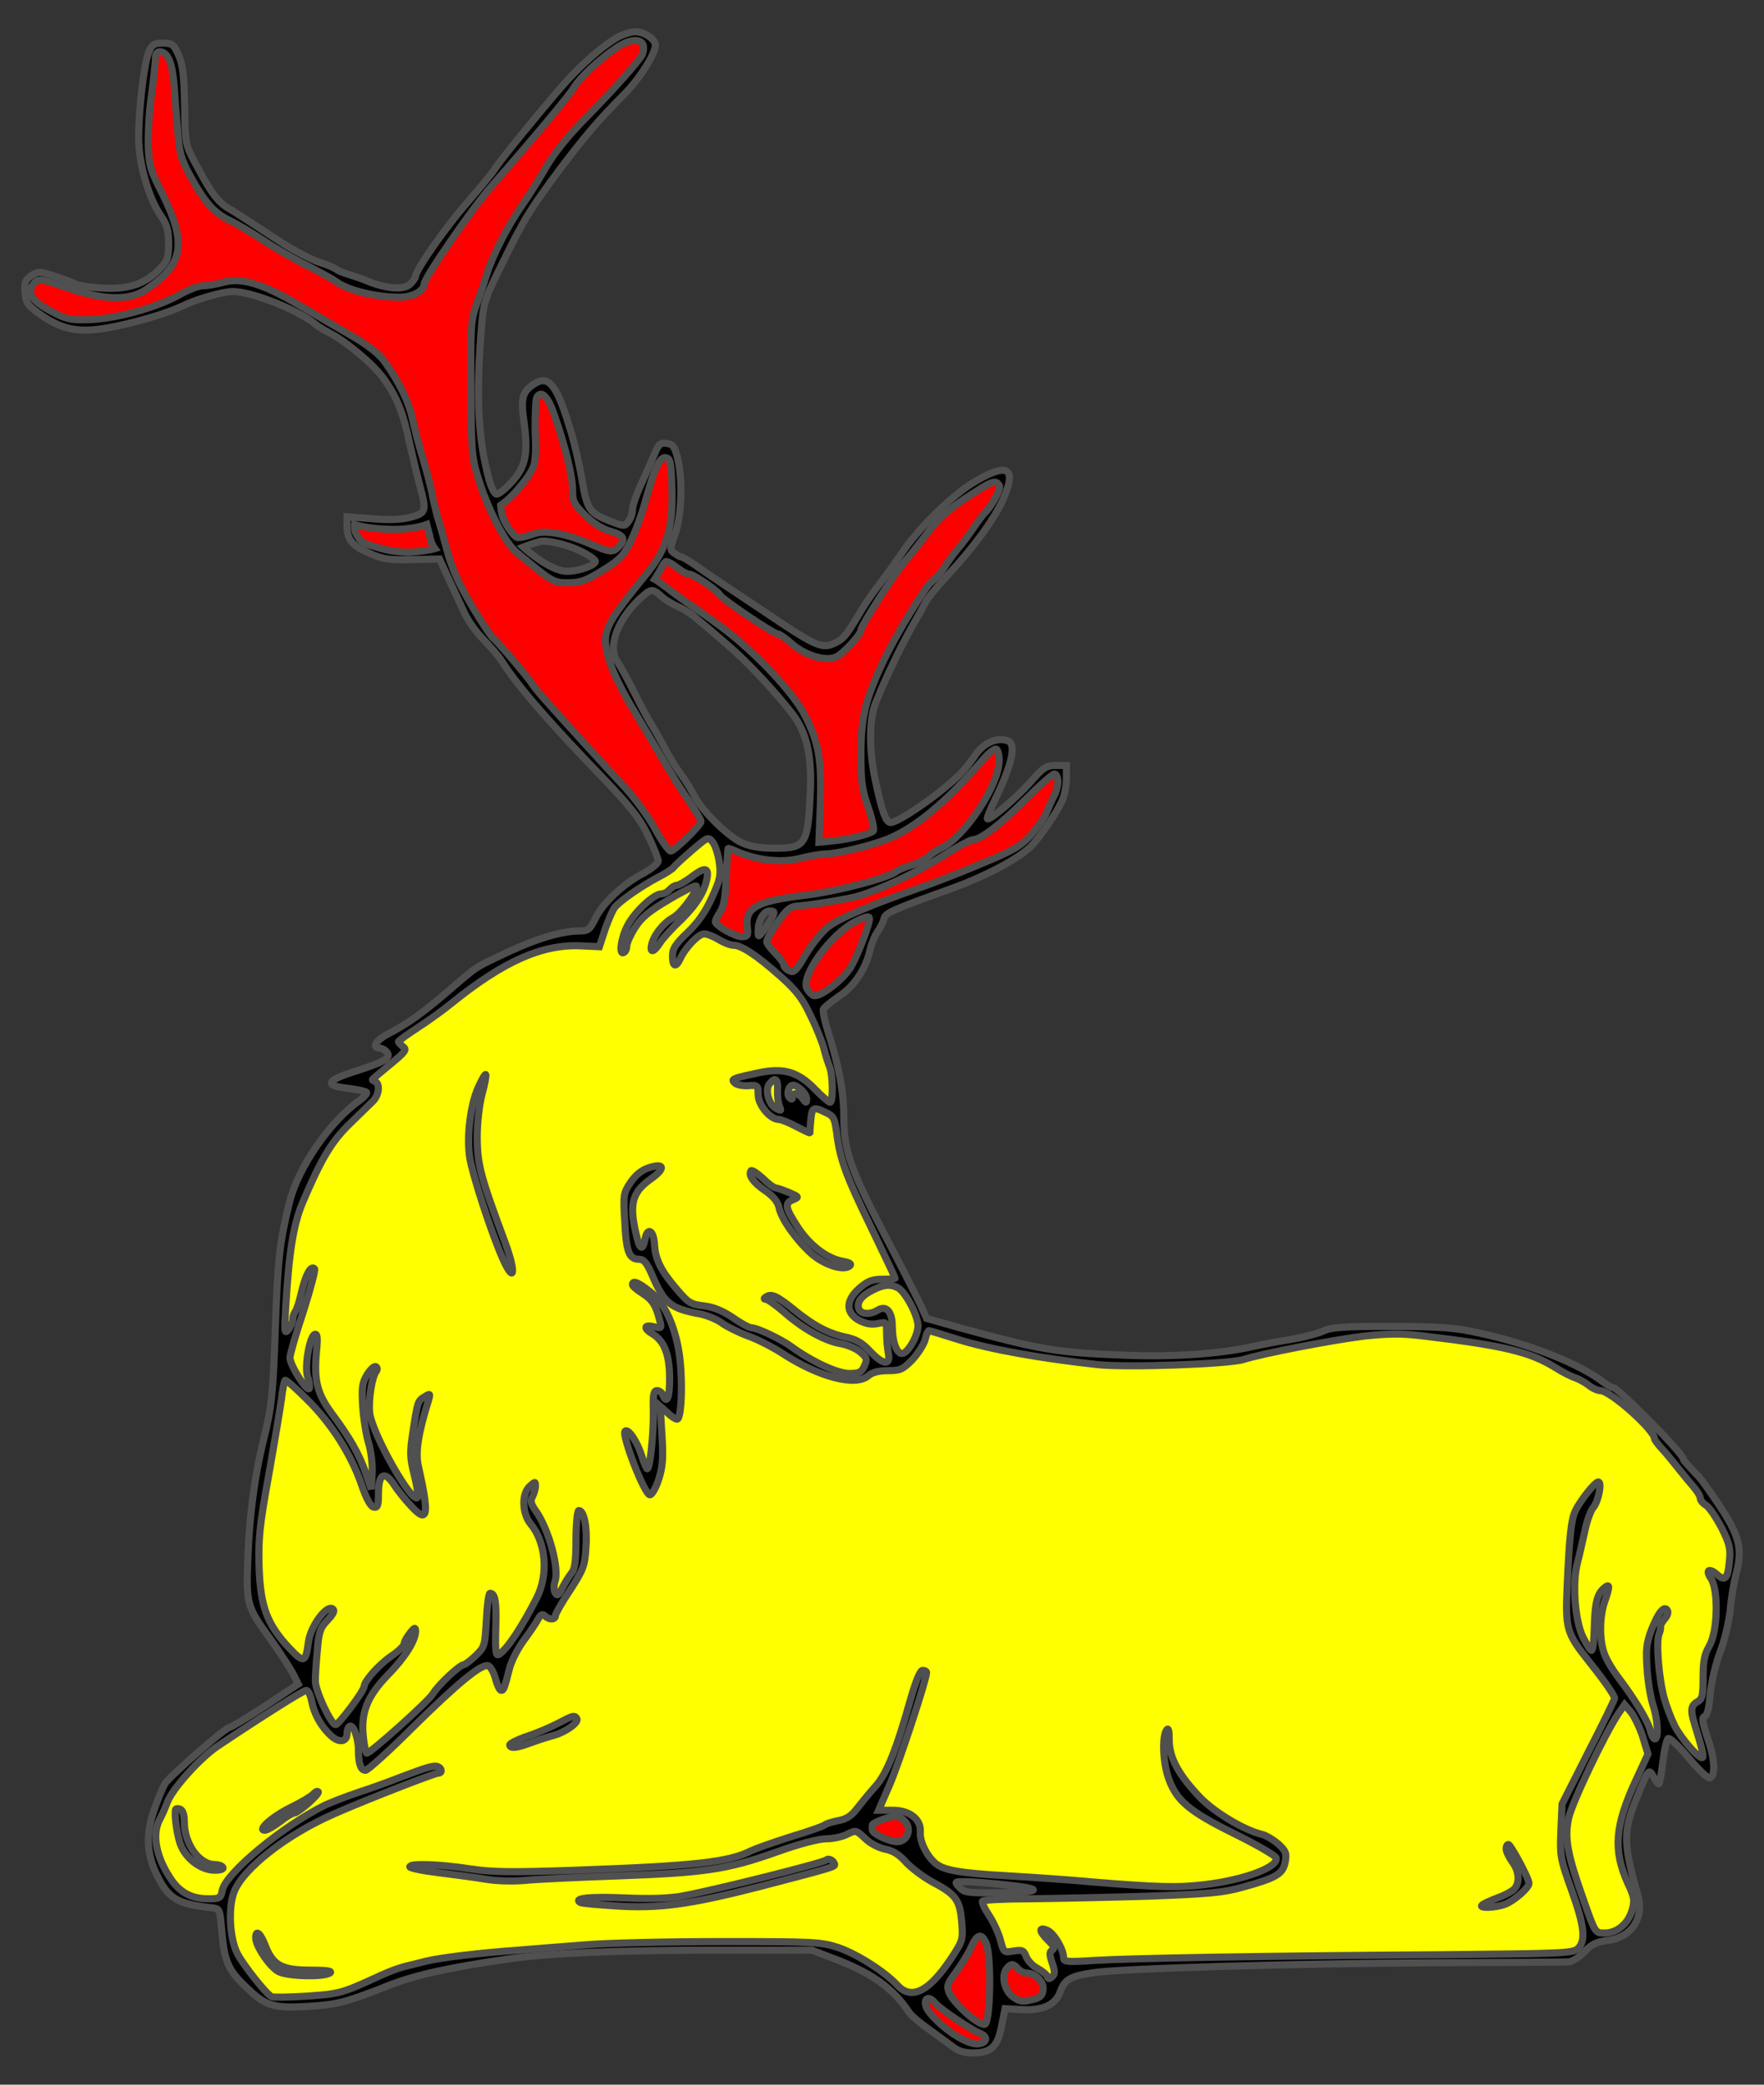 <?xml version="1.0" encoding="utf-8"?>
<svg xmlns="http://www.w3.org/2000/svg" xmlns:dc="http://purl.org/dc/elements/1.1/"
     xmlns:xl="http://www.w3.org/1999/xlink"
     xmlns:xlink="http://www.w3.org/1999/xlink"
     version="1.1"
     viewBox="58.5 63 247.5 292.5"
     width="247.5"
     height="292.5"
     preserveAspectRatio="xMidYMid meet"
     zoomAndPan="magnify"
     contentScriptType="application/ecmascript"
     contentStyleType="text/css">
   <rect x="58.5" y="63" width="247.5" height="292.5" fill="#333333" stroke="none"/>
   <defs/>
   <g stroke-opacity="1" stroke-dasharray="none" stroke="#505050" fill="#ffff00"
      fill-opacity="1">
      <title>Stag Lodged Regardant</title>
      <g>
         <title>Art</title>
         <g>
            <g>
               <g xmlns="" id="outline-0">
                  <path xmlns="http://www.w3.org/2000/svg"
                        d="M 145.323 68.135 C 143 69.416 139.756 72.3 137.072 75.425 C 133.387 79.711 128.7 85.479 127.939 86.68 C 127.619 87.241 125.896 89.284 124.174 91.287 C 121.13 94.731 116.804 100.9 116.804 101.781 C 116.804 101.982 116.443 102.502 116.003 102.903 C 115.081 103.744 112.438 103.504 109.634 102.262 C 108.672 101.861 106.229 101.22 105.788 100.86 C 105.348 100.54 104.306 100.099 103.465 99.859 C 102.624 99.618 100.381 98.497 98.538 97.375 C 96.696 96.214 91.306 92.608 90.585 92.247 C 88.583 91.126 87.363 88.563 85.841 85.799 C 84.519 83.316 84.479 83.155 84.399 77.868 C 84.319 73.582 84.159 72.1 83.558 70.738 C 82.877 69.216 82.677 69.056 81.355 69.056 C 80.113 69.056 79.833 69.216 79.352 70.378 C 78.711 71.94 77.95 78.349 77.95 82.354 C 77.95 85.839 79.312 90.726 81.034 93.209 C 81.956 94.571 82.156 95.332 82.156 97.175 C 82.156 99.138 81.996 99.618 80.994 100.66 C 78.911 102.823 76.628 103.624 72.943 103.424 C 71.181 103.343 69.378 103.063 68.937 102.783 C 68.497 102.542 67.175 102.062 66.013 101.701 C 64.051 101.06 63.85 101.06 62.889 101.701 C 62.048 102.262 61.888 102.622 62.008 104.024 C 62.128 105.506 62.328 105.827 64.251 107.189 C 67.495 109.432 69.899 109.792 74.705 108.791 C 78.19 108.07 82.076 106.908 84.159 105.907 C 86.121 104.946 89.806 103.904 91.168 103.904 C 93.852 103.904 100.381 106.508 102.784 108.511 C 103.105 108.791 103.946 109.312 104.587 109.632 C 107.03 110.874 110.755 113.998 112.277 116.041 C 114.16 118.645 115.041 120.768 116.003 125.334 C 116.443 127.297 117.084 129.94 117.405 131.142 C 118.366 134.667 118.286 134.987 116.203 135.548 C 114.961 135.908 113.239 135.989 110.795 135.788 L 107.19 135.508 L 107.19 136.75 C 107.19 138.712 107.871 139.554 110.275 140.595 C 112.197 141.476 113.039 141.596 116.363 141.516 L 120.168 141.436 L 121.53 144.4 C 122.291 146.042 123.293 148.165 123.733 149.127 C 124.174 150.088 125.336 151.73 126.337 152.732 C 127.298 153.733 128.42 155.015 128.78 155.576 C 130.863 158.9 134.668 163.306 140.877 169.835 C 146.965 176.124 148.167 177.646 149.409 180.21 C 150.21 181.852 150.851 183.494 150.851 183.815 C 150.851 184.135 149.93 184.896 148.768 185.537 C 145.924 187.019 143.04 189.743 142.039 191.866 C 141.238 193.468 141.037 193.628 139.715 193.628 C 137.232 193.668 133.867 194.67 129.742 196.592 C 124.935 198.876 125.616 198.435 121.41 202.04 C 117.805 205.124 115.842 206.566 112.918 208.088 C 111.236 208.97 110.595 210.051 111.757 210.051 C 112.037 210.051 112.518 210.291 112.758 210.612 C 113.439 211.413 112.518 211.974 108.512 213.256 C 104.266 214.577 103.866 215.338 107.311 215.699 C 108.592 215.859 109.754 216.099 109.914 216.26 C 110.074 216.38 109.634 216.901 108.993 217.381 C 104.867 220.225 100.341 226.794 99.139 231.601 C 97.737 237.289 97.497 239.452 97.137 249.105 C 96.816 258.638 96.616 260.481 95.454 265.127 C 94.293 269.774 93.491 275.582 93.291 281.35 C 93.011 288.119 93.091 288.4 96.576 293.166 C 97.817 294.929 99.179 297.012 99.62 297.853 L 100.341 299.295 L 95.735 302.339 C 93.171 304.021 90.888 305.383 90.688 305.383 C 90.127 305.383 82.436 312.112 81.675 313.234 C 81.355 313.755 80.634 315.437 80.113 316.999 C 78.911 320.404 79.072 323.248 80.594 326.252 C 82.196 329.456 83.478 330.177 88.364 330.698 C 89.326 330.818 89.366 330.978 89.606 333.863 C 89.967 338.108 90.487 339.39 92.891 341.673 C 95.775 344.477 96.736 344.798 101.703 344.517 C 105.748 344.277 107.03 343.956 112.798 341.673 C 116.563 340.151 121.41 339.07 130.022 337.828 C 135.71 337.027 145.363 336.626 158.862 336.626 L 172.401 336.626 L 175.124 337.668 C 180.732 339.751 183.736 341.874 186.06 345.358 C 186.38 345.839 187.622 346.881 188.823 347.722 C 189.985 348.563 191.467 349.644 192.108 350.125 C 192.909 350.766 193.75 351.046 195.032 351.046 C 197.556 351.046 198.477 350.165 199.038 347.241 L 199.518 344.838 L 201.721 344.958 C 204.766 345.158 206.608 344.317 207.249 342.474 C 207.89 340.712 208.691 340.271 211.895 339.791 C 215.701 339.19 240.936 338.469 260.202 338.389 C 269.776 338.349 278.067 338.309 278.588 338.269 C 279.108 338.229 280.07 337.628 280.791 336.867 C 281.752 335.825 282.473 335.465 284.035 335.264 C 287.4 334.864 289.242 332.1 288.281 328.856 C 286.238 321.686 286.238 319.923 288.081 315.397 C 289.803 311.111 289.843 311.071 290.524 312.353 C 290.845 312.954 291.165 313.394 291.285 313.274 C 291.365 313.194 291.606 311.792 291.806 310.19 C 292.006 308.587 292.327 307.146 292.527 306.945 C 292.727 306.745 293.969 307.907 295.411 309.629 C 296.773 311.271 298.135 312.553 298.375 312.473 C 299.216 312.192 299.136 309.909 298.095 306.905 C 297.334 304.622 297.254 303.941 297.654 303.861 C 298.015 303.781 298.295 302.699 298.455 300.657 C 298.655 298.854 299.216 296.411 299.857 294.768 C 300.458 293.206 301.059 290.643 301.259 288.96 C 301.379 287.318 301.78 284.915 302.14 283.633 C 302.981 280.308 302.541 278.546 299.937 274.54 C 298.696 272.658 297.334 270.735 296.893 270.254 C 294.97 268.212 294.65 267.851 294.65 267.651 C 294.65 266.97 285.557 257.757 284.876 257.717 C 284.676 257.717 283.955 257.317 283.274 256.796 C 279.91 254.272 273.02 251.549 266.171 250.066 C 262.606 249.265 260.843 249.145 253.793 249.105 C 246.984 249.105 245.342 249.225 244.18 249.746 C 243.419 250.107 241.416 250.627 239.774 250.908 C 238.132 251.148 235.688 251.629 234.366 251.909 C 229.88 252.951 223.071 253.431 216.382 253.151 C 206.688 252.79 204.485 252.39 193.029 249.265 L 188.503 247.984 L 187.702 246.181 C 187.221 245.18 185.299 241.374 183.376 237.689 C 177.808 227.115 176.887 224.591 176.887 219.584 C 176.887 216.18 176.206 212.615 174.764 208.048 C 174.243 206.406 173.883 204.844 174.043 204.564 C 174.163 204.323 175.165 203.522 176.246 202.761 C 178.369 201.359 179.971 198.956 180.572 196.272 C 180.772 195.431 181.253 194.229 181.654 193.668 C 182.054 193.108 182.455 192.307 182.535 191.866 C 182.695 191.105 183.776 190.624 192.028 187.66 C 196.674 185.978 201.08 183.655 202.963 181.932 C 204.285 180.69 206.808 177.005 207.569 175.243 C 207.89 174.522 208.13 173.12 208.13 172.159 L 208.13 170.396 L 206.648 170.396 C 205.326 170.396 204.886 170.677 203.163 172.639 C 201.201 174.882 197.355 178.167 197.035 177.887 C 196.955 177.766 197.435 176.565 198.116 175.163 C 200.52 170.236 201.12 167.392 199.919 166.951 C 198.477 166.391 196.554 167.192 195.433 168.834 C 193.83 171.157 193.029 171.958 190.065 174.322 C 187.261 176.485 184.217 178.407 183.456 178.407 C 182.775 178.407 182.214 176.765 181.253 172.199 C 180.412 168.033 180.452 163.787 181.373 161.584 C 182.455 158.94 182.895 157.979 184.057 155.576 C 184.738 154.134 185.899 151.891 186.66 150.569 C 187.422 149.247 188.223 147.805 188.423 147.364 C 188.663 146.924 190.145 145.121 191.788 143.359 C 195.272 139.594 198.076 135.708 199.278 132.984 C 201.201 128.578 199.879 127.817 195.152 130.661 C 191.948 132.584 187.301 137.19 184.898 140.795 C 184.257 141.757 182.975 143.559 182.014 144.801 C 181.053 146.042 179.931 147.645 179.491 148.406 C 177.368 151.971 176.967 152.491 176.046 153.012 C 173.963 154.174 173.322 153.933 166.192 149.127 C 164.029 147.685 161.265 145.842 160.064 145.041 C 158.862 144.24 157.1 143.038 156.138 142.357 C 155.217 141.717 154.296 141.156 154.135 141.156 C 153.935 141.156 153.495 140.915 153.134 140.635 C 152.453 140.194 152.493 139.994 153.254 137.791 C 154.175 135.107 154.296 130.14 153.535 127.136 C 153.134 125.654 152.894 125.294 152.012 125.214 C 151.131 125.094 150.891 125.334 150.29 126.816 C 149.89 127.777 149.048 129.66 148.407 131.062 C 147.767 132.424 147.246 133.986 147.246 134.466 C 147.246 134.987 147.006 135.748 146.685 136.149 C 146.164 136.87 146.084 136.87 144.282 136.189 C 141.238 135.027 140.877 134.547 140.196 130.541 C 139.876 128.538 139.155 125.414 138.594 123.531 C 136.631 116.962 135.51 115.52 133.427 116.882 C 131.784 117.964 131.544 118.845 132.025 122.25 C 132.626 126.656 132.265 128.498 130.302 130.621 C 129.421 131.582 128.5 132.344 128.179 132.344 C 127.899 132.344 127.418 131.422 127.098 130.221 C 125.616 124.733 125.296 118.925 125.976 109.872 C 126.337 105.306 126.377 105.226 128.941 100.019 C 132.025 93.73 132.866 92.368 137.072 86.72 C 140.557 82.114 142.519 79.791 146.044 76.266 C 148.207 74.103 150.45 70.578 150.45 69.336 C 150.45 68.495 148.888 67.454 147.646 67.454 C 147.086 67.454 146.044 67.774 145.323 68.135 Z M 131.9 139.754 L 131.9 139.754 C 131.9 139.754 132.996 139.323 134.309 138.968 C 135.202 138.751 138.153 139.393 140.116 140.395 C 141.157 140.915 142.039 141.556 142.039 141.757 C 142.039 142.317 139.715 143.159 138.073 143.159 C 135.59 143.159 131.9 139.754 131.9 139.754 Z M 151.452 146.804 L 151.452 146.804 C 151.892 147.204 152.894 147.805 153.655 148.125 C 154.416 148.446 155.617 149.207 156.258 149.808 C 156.939 150.368 158.742 151.891 160.264 153.212 C 162.988 155.496 166.953 159.661 169.637 163.106 C 171.64 165.67 172.401 168.914 172.2 173.801 C 171.88 181.572 171.6 182.012 167.194 182.012 C 165.191 182.012 163.749 181.772 162.587 181.251 C 160.584 180.33 156.939 176.725 155.858 174.562 C 155.417 173.721 154.576 172.359 154.015 171.598 C 153.414 170.837 152.493 169.275 151.892 168.193 C 151.291 167.072 150.49 165.63 150.09 164.989 C 149.649 164.308 148.528 162.265 147.606 160.382 C 146.645 158.5 145.564 156.457 145.123 155.856 C 143.641 153.653 145.243 149.607 148.768 146.563 C 149.89 145.602 150.13 145.602 151.452 146.804 Z M 166.833 191.706 L 166.833 191.706 C 166.553 192.226 166.032 193.068 165.631 193.588 C 164.91 194.51 164.87 194.51 164.87 193.708 C 164.87 192.146 165.631 190.825 166.472 190.825 C 167.194 190.825 167.234 190.945 166.833 191.706 Z M 199.879 327.494 L 199.879 327.494 C 205.246 328.054 204.525 328.535 198.277 328.575 C 194.311 328.615 193.75 328.535 193.109 327.814 C 192.388 327.013 192.428 327.013 193.951 327.013 C 194.792 327.013 197.475 327.213 199.879 327.494 Z"
                        fill="black"/>
               </g>
            </g>
            <g>
               <g xmlns="" id="feature-0">
                  <path xmlns="http://www.w3.org/2000/svg"
                        d="M 148.728 69.296 C 148.848 69.617 148.808 70.258 148.608 70.658 C 148.207 71.499 144.442 75.745 140.797 79.43 C 137.873 82.394 135.95 84.838 134.628 87.281 C 133.988 88.363 132.746 90.365 131.825 91.687 C 129.702 94.731 127.699 98.657 126.778 101.501 C 126.417 102.703 125.736 104.705 125.296 105.907 C 124.575 107.91 124.494 109.031 124.575 117.523 C 124.615 126.095 124.695 127.216 125.536 129.9 C 126.898 134.346 129.381 139.193 130.903 140.435 C 136.11 144.761 136.11 144.761 138.233 144.761 C 139.916 144.761 140.717 144.48 143.04 143.038 C 145.483 141.516 146.004 140.996 147.006 138.913 C 147.646 137.631 148.568 135.107 149.048 133.345 C 150.37 128.578 151.091 127.056 151.932 127.216 C 152.573 127.337 152.653 127.897 152.774 131.542 C 152.934 136.99 152.053 139.994 149.369 143.319 C 143.12 151.009 142.84 151.61 143.961 155.616 C 144.402 157.098 145.764 159.942 147.246 162.385 C 148.608 164.708 150.611 168.033 151.652 169.835 C 152.693 171.598 154.296 174.161 155.217 175.483 C 156.098 176.805 156.859 178.047 156.859 178.247 C 156.859 178.768 153.134 182.413 152.613 182.413 C 152.333 182.413 151.332 181.011 150.41 179.289 C 149.489 177.606 147.606 175.043 146.285 173.601 C 143.481 170.596 137.753 164.308 135.189 161.424 C 134.228 160.382 133.267 159.181 133.066 158.82 C 132.666 158.139 128.5 153.212 127.739 152.572 C 126.978 151.891 123.733 146.603 122.652 144.16 C 122.051 142.918 121.41 141.036 121.17 140.034 C 120.889 138.993 120.449 137.35 120.128 136.349 C 119.808 135.348 119.407 133.705 119.207 132.704 C 119.047 131.703 118.446 129.379 117.885 127.497 C 117.324 125.654 116.644 123.051 116.363 121.729 C 115.842 119.326 114.521 116.642 112.478 113.758 C 111.797 112.756 110.195 111.475 107.911 110.153 C 105.989 109.031 102.544 107.028 100.301 105.707 C 95.214 102.743 92.37 101.901 89.766 102.622 C 88.765 102.903 87.483 103.103 86.922 103.103 C 86.362 103.103 84.88 103.664 83.638 104.385 C 80.513 106.107 75.146 107.629 71.421 107.83 C 68.857 107.95 68.016 107.83 66.534 107.109 C 62.969 105.386 62.048 104.104 63.33 102.703 C 63.931 102.062 64.211 102.102 67.856 103.343 C 72.983 105.146 76.588 105.226 78.951 103.664 C 84.279 100.099 84.759 97.215 81.275 90.165 C 79.632 86.961 79.392 86.16 79.312 83.596 C 79.272 81.954 79.392 79.43 79.552 77.948 C 80.033 74.303 80.313 71.78 80.313 70.939 C 80.353 70.578 80.594 70.258 80.874 70.258 C 82.036 70.258 82.636 71.7 82.917 74.864 C 83.037 76.626 83.277 79.591 83.438 81.473 C 83.638 84.317 83.918 85.318 85.08 87.481 C 87.163 91.327 88.525 92.889 90.648 93.89 C 91.649 94.371 93.772 95.613 95.334 96.654 C 96.896 97.696 99.7 99.338 101.583 100.259 C 103.465 101.22 105.268 102.222 105.588 102.462 C 107.15 103.704 111.156 104.705 114.601 104.705 C 116.363 104.705 118.005 103.824 118.005 102.863 C 118.005 102.022 124.775 92.168 127.539 89.044 C 133.667 82.034 138.314 76.466 139.035 75.265 C 139.916 73.823 142.519 71.379 145.003 69.697 C 146.725 68.535 148.367 68.335 148.728 69.296 Z"
                        fill="#ff0000"/>
               </g>
            </g>
            <g>
               <g xmlns="" id="feature-1">
                  <path xmlns="http://www.w3.org/2000/svg"
                        d="M 136.271 121.208 C 137.833 125.654 138.834 129.82 138.834 131.743 C 138.834 133.345 139.035 133.745 140.557 135.268 C 141.558 136.269 142.92 137.19 143.921 137.471 C 146.004 138.071 146.325 138.552 145.403 139.594 C 144.522 140.555 144.202 140.555 141.598 139.433 C 137.993 137.871 135.029 137.31 133.387 137.911 C 131.464 138.592 130.998 138.402 130.998 138.402 C 130.998 138.402 130.117 137.846 129.196 135.923 C 128.795 135.082 128.745 133.896 128.745 133.896 C 128.745 133.896 130.142 132.984 131.384 131.382 C 131.384 131.382 132.859 129.714 133.348 128.458 C 133.837 127.202 133.587 123.812 133.587 123.812 C 133.547 121.288 133.667 118.965 133.827 118.725 C 134.468 117.683 135.389 118.645 136.271 121.208 Z"
                        fill="#ff0000"/>
               </g>
            </g>
            <g>
               <g xmlns="" id="feature-2">
                  <path xmlns="http://www.w3.org/2000/svg"
                        d="M 198.717 131.142 C 198.957 131.542 197.756 133.866 196.754 134.867 C 196.474 135.107 195.713 136.149 195.032 137.15 C 194.351 138.152 193.43 139.393 192.949 139.914 C 192.509 140.435 191.547 141.717 190.866 142.798 C 190.185 143.88 189.05 144.732 188.876 144.936 C 188.18 145.751 184.537 151.41 182.535 155.576 C 179.891 161.143 179.29 163.587 179.29 168.954 C 179.29 172.639 179.45 173.841 180.332 176.324 C 180.892 177.967 181.213 179.449 181.013 179.609 C 180.492 180.05 177.608 180.771 175.445 180.971 L 173.402 181.171 L 173.602 175.884 C 173.803 169.635 173.402 167.232 171.439 163.387 C 169.717 160.022 164.31 154.334 159.463 150.769 C 156.218 148.366 154.686 147.512 151.952 145.387 C 150.588 144.365 150.375 144.26 150.375 144.26 C 150.375 144.26 150.811 143.599 151.211 142.838 C 151.772 141.757 151.952 141.782 151.952 141.782 C 151.952 141.782 152.373 141.757 153.655 142.758 C 154.216 143.199 154.896 143.559 155.177 143.559 C 155.818 143.559 159.102 145.802 159.543 146.523 C 159.943 147.164 167.073 151.971 167.674 151.971 C 167.874 151.971 168.756 152.572 169.557 153.293 C 171.399 154.935 174.243 155.816 175.725 155.215 C 176.647 154.895 179.29 152.051 179.29 151.41 C 179.29 150.849 183.816 143.719 185.419 141.837 C 186.38 140.715 187.982 138.632 189.024 137.27 C 191.067 134.587 194.207 132.734 196.354 131.382 C 198.146 130.268 198.437 130.661 198.717 131.142 Z"
                        fill="#ff0000"/>
               </g>
            </g>
            <g>
               <g xmlns="" id="feature-3">
                  <path xmlns="http://www.w3.org/2000/svg"
                        d="M 118.832 138.402 C 119.025 139.365 119.507 139.979 119.507 139.979 C 119.507 139.979 118.802 140.202 117.254 140.372 C 115.622 140.515 116.067 140.546 113.888 140.346 C 112.554 140.202 111.416 139.769 110.495 139.528 C 109.253 139.208 108.984 138.751 108.514 137.991 C 108.152 137.407 108.242 136.599 108.242 136.599 C 108.242 136.599 109.932 137.189 113.199 137.275 C 116.465 137.361 118.381 136.599 118.381 136.599 L 118.807 138.272 C 118.807 138.272 118.638 137.439 118.832 138.402 Z"
                        fill="#ff0000"/>
               </g>
            </g>
            <g>
               <g xmlns="" id="feature-4">
                  <path xmlns="http://www.w3.org/2000/svg"
                        d="M 198.677 169.835 C 198.597 173.2 193.951 180.25 190.746 181.892 C 190.065 182.213 189.144 182.813 188.703 183.214 C 188.263 183.615 187.181 184.135 186.3 184.416 C 185.419 184.696 184.497 185.056 184.297 185.257 C 183.055 186.218 175.805 188.101 171.359 188.621 C 164.71 189.423 163.028 190.344 163.348 193.028 C 163.508 194.269 163.388 194.429 162.587 194.429 C 161.626 194.429 158.862 192.867 158.862 192.307 C 158.862 192.146 159.182 191.505 159.543 190.945 C 160.064 190.184 160.304 188.782 160.384 185.938 C 160.504 183.775 160.624 182.012 160.664 182.012 C 160.704 182.012 161.385 182.253 162.106 182.573 C 164.99 183.775 168.275 184.095 170.839 183.414 C 172.12 183.094 173.723 182.813 174.403 182.813 C 175.765 182.813 179.811 181.892 182.495 180.931 C 186.54 179.489 191.107 175.764 196.514 169.475 C 197.235 168.634 198.036 168.033 198.277 168.113 C 198.517 168.193 198.717 168.994 198.677 169.835 Z"
                        fill="#ff0000"/>
               </g>
            </g>
            <g>
               <g xmlns="" id="feature-5">
                  <path xmlns="http://www.w3.org/2000/svg"
                        d="M 206.929 172.639 C 206.929 173.2 206.688 174.161 206.368 174.722 C 206.047 175.323 205.607 176.324 205.326 177.005 C 205.086 177.646 204.125 179.048 203.203 180.09 C 201.761 181.692 200.76 182.293 196.314 184.135 C 193.47 185.337 189.504 186.899 187.502 187.58 C 180.532 190.023 176.286 191.826 174.724 193.028 C 173.883 193.668 172.441 195.431 171.56 196.913 C 170.198 199.236 169.877 199.557 169.236 199.196 C 168.796 198.996 168.475 198.635 168.475 198.395 C 168.475 198.155 167.955 197.434 167.274 196.753 C 166.633 196.112 166.072 195.351 166.072 195.11 C 166.072 194.83 166.753 193.628 167.594 192.427 C 168.796 190.704 169.356 190.184 170.318 190.144 C 172.601 189.943 177.528 189.142 178.89 188.742 C 182.094 187.78 187.341 185.337 190.746 183.134 C 192.749 181.852 194.672 180.811 195.032 180.811 C 196.114 180.811 198.957 178.608 202.522 175.043 C 204.405 173.16 206.167 171.598 206.448 171.598 C 206.688 171.598 206.929 172.079 206.929 172.639 Z"
                        fill="#ff0000"/>
               </g>
            </g>
            <g>
               <path d="M 159.423 184.015 C 159.663 185.818 159.543 186.418 158.381 188.942 C 157.5 190.905 156.419 192.467 154.977 193.829 C 153.254 195.471 152.854 196.112 152.854 197.153 C 152.854 198.635 153.334 198.836 153.935 197.514 C 154.656 195.952 156.499 194.029 157.3 194.029 C 157.7 194.029 158.622 194.389 159.343 194.83 C 160.064 195.271 160.985 195.631 161.425 195.631 C 162.547 195.631 164.71 197.073 167.914 199.917 C 170.198 201.92 171.079 203.081 172.16 205.365 C 172.961 206.967 173.803 209.05 174.083 210.051 C 174.323 211.053 174.724 212.254 174.924 212.775 C 175.365 213.896 175.405 217.662 174.964 217.662 C 174.804 217.662 173.843 216.861 172.881 215.859 C 170.438 213.336 168.395 212.775 164.87 213.536 C 161.145 214.337 161.065 214.417 161.586 214.938 C 161.866 215.218 162.707 215.378 163.468 215.338 C 164.79 215.218 164.87 215.298 164.87 216.58 C 164.87 218.022 166.553 220.065 167.754 220.065 C 168.075 220.065 169.196 220.506 170.238 221.066 C 171.239 221.587 172.08 221.988 172.12 221.948 C 172.12 221.908 172.16 221.187 172.24 220.345 C 172.401 218.383 172.601 218.222 174.203 219.024 C 175.485 219.584 175.605 219.865 175.886 221.908 C 176.326 225.593 177.167 227.916 180.732 235.246 C 182.575 239.091 184.097 242.256 184.097 242.336 C 184.097 242.416 183.296 242.496 182.294 242.496 C 180.892 242.496 180.252 242.736 179.09 243.738 C 177.127 245.46 177.127 247.223 179.05 248.264 C 180.011 248.745 180.772 248.905 181.654 248.705 C 182.895 248.464 182.895 248.464 182.895 250.026 C 182.895 250.908 183.015 252.189 183.136 252.87 C 183.496 254.673 182.375 254.513 180.532 252.55 C 179.45 251.388 178.609 250.908 177.047 250.587 C 174.684 250.066 172.641 248.985 170.077 246.902 C 167.634 244.899 166.753 244.459 166.032 244.939 C 165.671 245.14 165.631 245.3 165.952 245.3 C 166.192 245.3 167.394 246.141 168.595 247.183 C 171.279 249.546 174.323 251.188 176.526 251.549 C 177.448 251.709 178.649 252.23 179.21 252.71 C 180.131 253.511 180.212 253.712 179.771 254.673 C 179.37 255.554 179.05 255.714 177.648 255.714 C 175.966 255.714 172.321 253.992 169.477 251.909 C 168.035 250.868 164.75 249.305 163.949 249.305 C 163.629 249.305 162.427 248.665 161.305 247.863 C 159.863 246.902 158.582 246.381 157.22 246.221 C 155.417 246.021 155.057 245.781 153.495 243.938 C 151.251 241.334 150.45 239.732 150.33 237.609 C 150.21 235.606 149.329 235.126 149.008 236.848 C 148.648 238.611 148.247 238.37 147.727 236.047 C 146.765 231.921 147.206 230.239 149.849 228.397 C 151.932 226.914 151.732 226.113 149.449 226.874 C 148.528 227.195 147.646 227.876 146.965 228.917 C 145.964 230.399 145.924 230.68 146.164 234.485 C 146.365 238.691 146.765 239.692 148.207 239.692 C 148.848 239.692 149.289 240.253 150.01 241.935 C 151.692 245.861 152.573 246.582 156.619 247.343 C 157.7 247.543 159.142 248.144 159.823 248.665 C 160.504 249.145 162.106 249.946 163.388 250.427 C 164.67 250.868 166.873 251.989 168.235 252.87 C 173.402 256.235 178.609 257.597 180.372 255.995 C 180.892 255.554 181.814 255.314 183.095 255.314 C 184.818 255.314 185.178 255.154 186.54 253.752 C 187.341 252.87 188.143 251.589 188.303 250.948 C 188.463 250.267 188.703 249.706 188.823 249.706 C 188.984 249.706 190.786 250.267 192.829 250.908 C 197.235 252.31 204.725 253.631 212.536 254.473 C 216.582 254.913 230.962 254.393 232.965 253.752 C 235.608 252.91 245.582 250.988 249.908 250.467 C 253.353 250.107 255.115 250.066 258.32 250.467 C 269.415 251.789 273.14 252.67 276.705 254.873 C 277.706 255.514 278.988 256.155 279.509 256.315 C 279.99 256.475 280.871 256.956 281.392 257.357 C 281.912 257.797 282.673 258.118 283.034 258.118 C 284.436 258.118 290.644 263.645 290.644 264.887 C 290.644 265.007 291.125 265.688 291.766 266.369 C 292.367 267.01 293.328 268.212 293.929 268.973 C 294.53 269.734 295.451 270.855 296.012 271.496 C 296.573 272.137 297.053 272.898 297.053 273.178 C 297.053 273.499 297.414 273.94 297.894 274.22 C 298.335 274.5 299.296 275.942 300.057 277.384 C 301.179 279.627 301.339 280.308 301.139 282.111 C 300.939 284.434 300.538 284.915 299.497 283.993 C 298.335 282.952 297.734 283.232 298.535 284.434 C 299.657 286.116 299.497 291.924 298.335 293.927 C 297.654 295.089 297.454 296.05 297.454 298.373 C 297.454 300.937 297.334 301.418 296.653 301.778 C 295.771 302.259 295.651 302.94 296.212 304.742 C 297.294 308.267 297.574 309.429 297.374 309.589 C 297.013 309.949 294.41 306.985 293.488 305.183 C 293.008 304.221 292.327 302.459 292.006 301.297 C 291.285 298.814 290.805 293.286 291.285 292.245 C 291.445 291.884 291.526 291.404 291.486 291.203 C 291.445 291.003 291.726 290.522 292.086 290.122 C 292.447 289.721 292.607 289.201 292.447 288.96 C 292.006 288.199 291.165 289.241 290.204 291.684 C 289.483 293.607 289.403 294.488 289.603 297.292 C 289.723 299.094 290.124 301.337 290.444 302.299 C 291.085 304.181 291.245 306.985 290.684 306.985 C 290.484 306.985 290.204 306.465 290.044 305.824 C 289.763 304.542 287.841 301.378 285.597 298.413 C 284.796 297.372 283.875 295.85 283.595 295.009 C 282.874 293.046 282.914 289.842 283.635 287.759 C 284.396 285.596 284.396 285.115 283.595 285.796 C 282.593 286.637 282.273 287.839 282.193 291.324 C 282.153 293.126 281.992 294.568 281.792 294.568 C 281.632 294.568 281.111 293.727 280.59 292.685 C 279.469 290.362 279.068 285.115 279.829 282.271 C 280.11 281.19 280.55 279.187 280.871 277.785 C 281.151 276.383 281.712 274.901 282.032 274.54 C 282.753 273.739 283.314 270.935 282.753 270.935 C 282.273 270.935 280.23 273.539 279.549 274.941 C 278.948 276.183 278.708 278.386 278.387 285.395 C 278.107 291.564 278.267 292.125 281.512 296.21 C 283.595 298.814 285.037 300.897 285.037 301.297 C 285.037 301.458 283.394 304.862 281.352 308.828 L 277.666 316.118 L 277.506 319.843 C 277.346 323.408 277.426 323.809 278.988 328.175 C 280.831 333.302 281.031 335.345 279.869 336.426 C 279.148 337.067 277.586 337.107 260.723 337.267 C 236.69 337.427 217.383 337.748 212.056 338.068 C 208.25 338.309 207.73 338.269 207.73 337.708 C 207.73 336.506 206.408 334.303 205.487 333.863 C 204.205 333.302 204.245 333.943 205.567 335.264 C 206.368 336.026 206.528 336.386 206.127 336.626 C 205.727 336.867 205.727 337.227 206.127 338.429 C 206.528 339.59 206.528 339.991 206.127 340.351 C 205.727 340.712 205.567 340.712 205.446 340.311 C 205.326 340.031 204.725 339.55 204.085 339.19 C 203.404 338.869 202.723 338.108 202.482 337.548 C 202.162 336.666 201.922 336.546 200.72 336.747 C 199.358 336.987 199.318 336.947 198.877 335.264 C 198.637 334.303 197.916 332.741 197.315 331.82 C 196.674 330.858 196.234 329.937 196.354 329.737 C 196.474 329.577 199.478 329.416 203.043 329.416 C 206.608 329.376 214.058 329.216 219.546 329.056 C 227.958 328.735 230.081 328.575 232.764 327.814 C 237.611 326.492 238.492 325.932 238.813 324.289 C 239.053 323.048 238.933 322.727 237.851 321.726 C 237.13 321.125 236.089 320.484 235.488 320.364 C 233.045 319.763 229.079 317.4 226.996 315.317 C 223.952 312.152 222.55 309.669 222.55 307.186 C 222.55 305.744 222.43 305.343 222.15 305.784 C 221.549 306.745 221.669 310.27 222.43 312.433 C 223.511 315.597 225.274 317.119 231.603 320.244 C 234.767 321.806 237.411 323.328 237.531 323.648 C 238.012 324.89 233.285 326.733 227.677 327.414 C 223.832 327.894 220.988 327.814 211.735 327.053 C 208.771 326.773 203.524 326.412 200.119 326.212 C 193.029 325.811 190.826 325.411 189.665 324.369 C 188.463 323.288 187.542 321.365 187.622 320.083 C 187.782 318.281 186.14 316.999 183.776 316.999 L 181.774 316.999 L 183.336 313.394 C 184.658 310.35 188.503 298.614 188.503 297.692 C 188.503 297.492 188.263 297.372 187.942 297.372 C 187.622 297.372 187.021 298.774 186.3 301.257 C 184.297 308.427 182.895 311.912 181.333 313.635 C 180.532 314.516 179.41 315.918 178.77 316.719 C 178.008 317.76 177.247 318.241 176.166 318.441 C 175.365 318.601 174.484 318.842 174.243 319.042 C 174.003 319.242 171.84 320.003 169.437 320.724 C 167.033 321.485 164.55 322.367 163.869 322.687 C 160.745 324.289 155.858 324.81 139.235 325.411 C 130.102 325.731 127.579 325.691 124.414 325.211 C 120.208 324.57 116.003 324.409 116.003 324.93 C 116.003 325.13 117.845 325.491 120.128 325.771 C 122.371 326.052 125.376 326.452 126.778 326.693 C 128.179 326.933 130.503 326.973 131.985 326.853 C 133.427 326.693 139.315 326.412 145.043 326.212 C 157.3 325.771 160.504 325.331 167.474 322.847 C 170.598 321.726 173.362 321.005 174.403 321.005 C 175.325 321.005 176.687 320.724 177.368 320.364 C 178.569 319.763 178.609 319.763 179.851 320.925 C 180.572 321.646 181.734 322.246 182.655 322.447 C 183.736 322.647 184.618 323.168 185.579 324.249 C 186.38 325.13 188.062 326.372 189.304 327.053 C 192.629 328.815 193.149 329.536 193.43 332.621 C 193.63 335.184 193.63 335.264 191.788 338.028 C 188.823 342.434 186.38 343.636 184.457 341.593 C 182.695 339.671 178.729 337.147 176.126 336.266 C 173.682 335.465 172.761 335.425 159.703 335.425 C 152.093 335.425 143.601 335.625 140.837 335.865 C 138.073 336.066 133.747 336.426 131.224 336.626 C 125.616 337.027 120.008 337.708 118.045 338.229 C 117.244 338.429 115.963 338.749 115.161 338.95 C 114.36 339.15 112.918 339.711 111.957 340.151 C 106.469 342.675 106.229 342.755 101.623 343.075 C 99.099 343.235 96.856 343.276 96.616 343.155 C 95.935 342.875 92.65 338.749 91.809 337.107 C 90.728 335.024 90.487 330.698 91.328 328.495 C 92.57 325.211 98.699 320.404 105.428 317.48 C 109.594 315.637 119.447 311.792 119.968 311.792 C 120.569 311.792 120.529 311.111 119.928 310.871 C 119.327 310.67 118.406 310.951 114.601 312.393 C 113.079 312.994 110.435 313.955 108.793 314.476 C 107.15 315.036 105.067 315.838 104.186 316.238 C 98.218 319.162 90.207 325.771 89.686 328.215 C 89.486 329.336 89.326 329.416 87.683 329.416 C 85.48 329.416 83.918 328.615 82.677 326.933 C 80.433 323.769 79.752 320.444 80.914 318.281 C 81.234 317.68 81.715 316.599 81.996 315.838 C 82.677 313.995 86.562 309.669 89.005 308.027 C 95.214 303.861 101.062 300.176 101.463 300.176 C 101.743 300.176 102.063 300.857 102.224 301.658 C 102.544 303.42 103.505 305.223 104.947 306.545 C 106.069 307.586 107.19 307.426 107.19 306.224 C 107.19 305.784 107.351 305.343 107.551 305.223 C 108.072 304.902 108.793 306.865 108.793 308.587 C 108.793 310.47 109.113 311.391 109.794 311.391 C 110.074 311.391 113.039 308.748 116.323 305.463 C 122.772 299.094 126.097 296.371 127.018 296.731 C 127.338 296.851 127.779 297.652 128.019 298.534 C 128.26 299.455 128.62 300.176 128.82 300.176 C 129.181 300.176 129.261 299.936 130.022 296.971 C 130.302 295.97 131.184 294.248 131.985 293.166 C 132.826 292.045 133.707 290.723 133.988 290.202 C 134.348 289.521 134.628 289.401 134.949 289.721 C 135.55 290.322 136.431 290.282 136.431 289.681 C 136.431 289.441 137.352 287.799 138.514 286.076 C 140.396 283.152 140.557 282.712 140.717 280.028 C 140.917 277.264 140.436 274.941 139.715 274.941 C 139.515 274.941 139.315 276.743 139.315 278.987 C 139.315 281.911 139.155 283.192 138.714 283.673 C 138.394 284.074 137.833 284.955 137.432 285.716 C 136.872 286.837 136.671 286.998 136.391 286.477 C 136.191 286.116 136.191 285.435 136.351 284.955 C 137.032 283.152 135.51 277.585 133.667 274.981 C 132.986 274.02 132.866 273.579 133.226 272.978 C 133.427 272.538 133.627 271.897 133.627 271.496 C 133.627 270.855 133.587 270.855 132.826 271.536 C 131.664 272.578 131.744 275.341 132.946 276.824 C 135.109 279.427 135.47 283.873 133.827 287.158 C 131.704 291.324 129.621 294.448 128.5 295.129 C 128.059 295.409 127.979 294.728 128.059 291.484 C 128.179 287.719 127.979 286.557 127.258 286.557 C 127.058 286.557 126.858 288.239 126.737 290.322 C 126.537 293.927 126.497 294.087 125.215 295.329 C 124.494 296.01 123.733 296.571 123.573 296.571 C 123.012 296.571 119.928 299.455 119.207 300.697 C 118.566 301.738 110.475 308.988 109.954 308.988 C 109.834 308.988 109.594 307.947 109.474 306.665 C 109.113 303.3 110.034 300.977 112.918 298.013 C 115.282 295.61 116.804 293.206 116.804 291.884 C 116.804 291.284 116.644 291.324 116.003 292.165 C 115.562 292.726 115.202 293.366 115.202 293.647 C 115.202 293.927 114.4 294.688 113.399 295.369 C 111.637 296.571 109.594 298.894 109.594 299.615 C 109.594 300.216 106.029 304.983 105.588 304.983 C 104.947 304.983 102.704 300.176 102.744 298.814 C 102.744 298.133 102.864 296.21 103.025 294.568 C 103.225 291.964 103.425 291.404 104.467 290.322 C 105.348 289.361 105.508 288.96 105.148 288.72 C 104.266 288.199 102.103 291.163 101.783 293.326 C 101.382 296.371 101.142 296.411 99.019 294.168 C 95.975 290.883 95.054 288.44 94.853 282.952 C 94.733 278.987 94.893 277.224 96.175 270.134 C 96.976 265.608 97.777 260.801 97.978 259.399 C 98.138 257.997 98.378 256.756 98.498 256.676 C 98.619 256.555 100.02 257.797 101.623 259.399 C 105.027 262.764 107.751 267.05 109.233 271.336 C 109.874 273.259 110.515 274.38 110.916 274.46 C 111.476 274.58 111.597 274.26 111.597 272.618 C 111.597 269.814 112.398 269.293 113.719 271.216 C 114.24 272.057 115.362 273.459 116.203 274.34 C 118.526 276.864 118.766 275.662 117.204 268.732 C 116.764 266.77 117.164 264.126 118.646 259.399 C 118.887 258.518 118.847 258.478 118.045 258.999 C 117.124 259.56 117.084 259.6 116.403 264.126 C 116.003 266.73 116.003 267.531 116.603 269.854 C 116.964 271.336 117.204 272.738 117.124 273.018 C 116.603 274.58 110.595 264.046 110.355 261.122 C 110.195 259.279 110.715 256.115 111.276 255.434 C 111.476 255.154 111.476 254.913 111.236 254.753 C 111.036 254.633 110.475 255.113 110.034 255.834 C 109.313 256.996 109.233 257.637 109.393 260.361 C 109.514 262.083 109.874 264.446 110.235 265.528 C 110.555 266.649 110.795 268.492 110.715 269.734 L 110.595 271.937 L 109.834 269.734 C 108.913 267.05 107.591 264.727 105.108 261.402 C 102.985 258.518 102.544 256.756 102.904 252.63 C 103.105 250.707 103.025 250.107 102.664 250.227 C 101.943 250.467 101.182 254.833 101.663 256.155 C 101.863 256.796 101.983 257.517 101.903 257.797 C 101.663 258.478 99.179 254.553 99.179 253.511 C 99.179 253.071 100.02 250.147 101.062 247.022 C 102.063 243.858 102.784 241.174 102.624 241.014 C 102.103 240.493 101.342 241.935 100.782 244.379 C 100.501 245.66 100.101 246.862 99.9 247.062 C 99.74 247.303 99.58 247.743 99.58 248.104 C 99.58 248.464 99.3 249.105 98.979 249.546 C 98.418 250.227 98.378 249.946 98.579 246.502 C 99.059 238.611 99.66 234.805 100.982 231.681 C 103.626 225.472 105.067 223.109 107.591 220.666 C 108.953 219.344 110.435 217.902 110.835 217.501 C 111.717 216.62 111.837 215.018 111.116 214.738 C 110.835 214.657 110.675 214.497 110.795 214.417 C 110.916 214.297 112.037 213.336 113.359 212.254 C 115.402 210.572 115.602 210.251 115.041 209.851 C 114.681 209.57 114.4 209.25 114.4 209.17 C 114.4 209.05 115.602 208.168 117.084 207.207 C 118.566 206.246 120.689 204.724 121.811 203.802 C 129.141 197.874 134.548 195.471 139.996 195.711 L 142.599 195.831 L 143.401 193.388 C 143.881 192.026 144.482 190.624 144.803 190.264 C 145.564 189.342 148.488 187.34 150.811 186.098 C 151.852 185.577 152.854 184.936 153.054 184.656 C 153.294 184.336 154.456 183.294 155.658 182.253 C 157.821 180.41 157.861 180.37 158.501 181.171 C 158.862 181.612 159.263 182.894 159.423 184.015 Z"/>
            </g>
            <g>
               <g xmlns="" id="feature-6">
                  <path xmlns="http://www.w3.org/2000/svg"
                        d="M 180.492 191.946 C 180.492 192.747 178.81 197.113 177.888 198.675 C 176.807 200.478 173.522 203.001 172.641 202.681 C 172.361 202.561 171.96 202.16 171.72 201.72 C 170.798 199.957 175.084 194.029 178.529 192.307 C 180.091 191.546 180.492 191.465 180.492 191.946 Z"
                        fill="#ff0000"/>
               </g>
            </g>
            <g>
               <path d="M 167.594 215.939 C 167.554 216.78 167.674 217.782 167.874 218.222 C 168.155 218.863 168.115 218.903 167.354 218.503 C 166.352 217.982 165.792 215.859 166.472 215.058 C 167.274 214.057 167.674 214.377 167.594 215.939 Z"/>
            </g>
            <g>
               <path d="M 170.959 215.939 C 171.359 216.3 171.68 216.861 171.68 217.221 C 171.64 217.782 171.6 217.782 171.119 217.141 C 170.518 216.34 169.677 216.22 169.677 216.941 C 169.677 217.261 169.557 217.301 169.276 217.021 C 168.796 216.54 169.156 215.258 169.797 215.258 C 170.037 215.258 170.558 215.539 170.959 215.939 Z"/>
            </g>
            <g>
               <path d="M 184.497 243.698 C 185.539 244.258 187.301 247.583 187.301 249.025 C 187.301 250.427 185.859 252.91 185.058 252.91 C 184.297 252.91 183.696 251.268 183.696 249.145 C 183.696 247.022 182.855 246.101 181.654 246.822 C 180.572 247.503 179.29 247.423 179.01 246.662 C 178.649 245.74 179.33 244.819 180.933 244.018 C 182.495 243.217 183.416 243.137 184.497 243.698 Z"/>
            </g>
            <g>
               <path d="M 289.002 306.745 L 289.723 309.108 L 288.041 312.753 C 285.077 319.122 284.796 322.607 286.879 327.213 C 287.841 329.256 287.881 329.657 287.48 331.059 C 286.919 332.941 285.357 334.223 283.635 334.223 C 282.313 334.223 282.313 334.223 280.711 329.657 C 278.427 323.248 277.987 320.965 278.588 318.121 C 279.028 315.998 283.635 306.344 285.557 303.46 L 286.439 302.179 L 287.36 303.26 C 287.841 303.901 288.602 305.463 289.002 306.745 Z"/>
            </g>
            <g>
               <g xmlns="" id="feature-7">
                  <path xmlns="http://www.w3.org/2000/svg"
                        d="M 185.499 318.601 C 186.46 319.683 185.779 321.405 184.377 321.405 C 183.256 321.405 180.892 320.284 180.892 319.763 C 180.892 319.563 180.892 319.282 180.892 319.082 C 180.892 318.762 183.176 317.88 184.137 317.84 C 184.497 317.8 185.098 318.161 185.499 318.601 Z"
                        fill="#ff0000"/>
               </g>
            </g>
            <g>
               <g xmlns="" id="feature-8">
                  <path xmlns="http://www.w3.org/2000/svg"
                        d="M 196.835 335.585 C 197.636 337.347 197.475 347.041 196.634 347.041 C 195.553 347.041 192.348 344.117 191.667 342.595 C 191.307 341.633 191.427 341.313 192.629 339.711 C 193.39 338.669 194.351 337.147 194.752 336.226 C 195.553 334.383 196.194 334.183 196.835 335.585 Z"
                        fill="#ff0000"/>
               </g>
            </g>
            <g>
               <g xmlns="" id="feature-9">
                  <path xmlns="http://www.w3.org/2000/svg"
                        d="M 201.321 339.23 C 201.601 339.55 202.122 339.831 202.482 339.831 C 203.764 339.831 204.966 341.032 204.846 342.154 C 204.766 343.035 204.445 343.316 203.203 343.596 C 201.962 343.916 201.521 343.836 200.6 343.155 C 199.398 342.274 198.957 340.151 199.759 339.19 C 200.359 338.469 200.68 338.469 201.321 339.23 Z"
                        fill="#ff0000"/>
               </g>
            </g>
            <g>
               <g xmlns="" id="feature-10">
                  <path xmlns="http://www.w3.org/2000/svg"
                        d="M 189.705 344.037 C 190.386 344.878 194.752 347.802 195.953 348.282 C 197.155 348.723 197.035 349.604 195.793 349.764 C 194.311 350.005 190.786 347.722 188.904 345.358 C 187.742 343.876 188.503 342.595 189.705 344.037 Z"
                        fill="#ff0000"/>
               </g>
            </g>
            <g>
               <g xmlns="" id="outline-1">
                  <path xmlns="http://www.w3.org/2000/svg"
                        d="M 155.497 186.058 C 154.656 186.699 153.695 187.22 153.454 187.22 C 153.174 187.22 152.733 187.5 152.453 187.82 C 152.173 188.141 151.652 188.421 151.291 188.421 C 150.25 188.421 147.566 190.905 146.565 192.827 C 145.644 194.51 145.283 197.113 146.044 196.633 C 146.285 196.512 146.445 196.072 146.445 195.671 C 146.445 195.311 146.965 194.149 147.606 193.148 C 148.488 191.746 149.609 190.825 152.293 189.262 C 154.216 188.101 155.938 187.26 156.138 187.3 C 156.739 187.5 154.135 191.145 152.894 191.786 C 151.612 192.467 150.29 194.109 149.93 195.511 C 149.649 196.753 150.21 196.673 151.091 195.311 C 151.452 194.71 152.814 193.228 154.095 192.026 C 156.258 189.903 157.46 187.94 157.74 185.978 C 157.901 184.696 157.26 184.696 155.497 186.058 Z"
                        fill="black"/>
               </g>
            </g>
            <g>
               <g xmlns="" id="outline-2">
                  <path xmlns="http://www.w3.org/2000/svg"
                        d="M 125.616 215.539 C 124.494 217.982 123.934 222.588 124.414 225.472 C 124.815 227.916 127.458 236.047 129.021 239.572 C 130.663 243.257 130.943 241.615 129.381 237.369 C 125.896 227.996 125.496 226.474 125.456 222.669 C 125.456 220.466 125.736 218.062 126.137 216.5 C 126.537 215.098 126.737 213.856 126.657 213.776 C 126.577 213.656 126.097 214.457 125.616 215.539 Z"
                        fill="black"/>
               </g>
            </g>
            <g>
               <g xmlns="" id="outline-3">
                  <path xmlns="http://www.w3.org/2000/svg"
                        d="M 163.869 227.275 C 163.468 227.916 164.189 228.917 165.872 230.079 C 166.993 230.84 167.634 231.641 167.794 232.402 C 168.115 234.004 170.077 236.808 172.2 238.771 C 174.003 240.453 176.927 241.415 177.768 240.573 C 178.008 240.333 177.648 240.133 176.767 239.973 C 174.564 239.612 172.08 237.729 170.398 235.126 C 168.635 232.402 168.555 231.801 169.797 231.321 C 170.638 230.96 170.598 230.92 169.196 230.319 C 168.355 229.959 167.514 229.678 167.314 229.678 C 167.113 229.678 166.272 229.077 165.511 228.316 C 164.71 227.595 163.989 227.115 163.869 227.275 Z"
                        fill="black"/>
               </g>
            </g>
            <g>
               <g xmlns="" id="outline-4">
                  <path xmlns="http://www.w3.org/2000/svg"
                        d="M 147.246 243.257 C 147.246 243.457 147.887 244.018 148.688 244.499 C 150.05 245.38 150.53 246.141 151.091 248.384 C 151.332 249.345 151.291 249.386 150.37 249.185 C 148.848 248.785 148.688 249.345 150.09 250.187 C 151.732 251.188 152.453 253.111 152.453 256.515 C 152.453 259.119 152.053 260.12 151.492 258.718 C 151.372 258.398 151.011 258.118 150.691 258.118 C 150.21 258.118 150.09 258.678 150.17 261.002 C 150.21 264.406 149.649 269.533 149.249 269.053 C 149.128 268.893 148.768 268.011 148.488 267.13 C 147.887 265.248 146.645 263.405 146.204 263.806 C 145.684 264.326 148.928 272.738 149.689 272.738 C 149.97 272.738 150.53 271.777 150.931 270.535 C 151.492 268.772 151.572 267.531 151.372 264.326 L 151.131 260.321 L 152.133 261.202 C 152.653 261.723 153.254 262.123 153.495 262.123 C 154.175 262.123 154.336 256.035 153.735 252.51 C 153.054 248.625 151.612 245.66 149.689 244.218 C 147.967 242.857 147.246 242.616 147.246 243.257 Z"
                        fill="black"/>
               </g>
            </g>
            <g>
               <g xmlns="" id="outline-5">
                  <path xmlns="http://www.w3.org/2000/svg"
                        d="M 136.831 304.782 C 135.83 305.303 133.907 306.144 132.546 306.585 C 131.144 307.065 130.022 307.626 130.022 307.826 C 130.022 308.347 130.983 308.267 132.706 307.626 C 133.547 307.306 134.989 306.825 135.87 306.585 C 137.713 306.144 139.756 304.702 139.435 304.141 C 139.115 303.621 138.874 303.701 136.831 304.782 Z"
                        fill="black"/>
               </g>
            </g>
            <g>
               <g xmlns="" id="outline-6">
                  <path xmlns="http://www.w3.org/2000/svg"
                        d="M 102.424 314.756 C 102.183 315.036 100.822 315.838 99.46 316.519 C 96.856 317.76 94.493 319.803 95.654 319.803 C 95.975 319.803 96.936 319.242 97.777 318.601 C 98.619 317.92 99.5 317.4 99.74 317.4 C 100.381 317.36 103.425 314.676 103.145 314.396 C 102.985 314.275 102.704 314.436 102.424 314.756 Z"
                        fill="black"/>
               </g>
            </g>
            <g>
               <g xmlns="" id="outline-7">
                  <path xmlns="http://www.w3.org/2000/svg"
                        d="M 83.117 316.919 C 82.997 317.76 83.237 319.803 83.678 321.365 C 84.279 323.568 86.562 325.411 88.645 325.411 C 89.446 325.411 89.927 325.251 89.766 325.01 C 89.646 324.77 89.085 324.61 88.605 324.61 C 86.442 324.61 84.359 321.686 84.359 318.641 C 84.359 317.64 84.159 316.999 83.758 316.839 C 83.438 316.719 83.157 316.759 83.117 316.919 Z"
                        fill="black"/>
               </g>
            </g>
            <g>
               <g xmlns="" id="outline-8">
                  <path xmlns="http://www.w3.org/2000/svg"
                        d="M 269.816 322.407 C 269.816 322.767 270.216 323.568 270.657 324.209 C 271.618 325.451 271.778 327.093 271.017 327.974 C 270.777 328.295 269.695 328.896 268.694 329.256 C 267.653 329.657 266.651 330.097 266.451 330.298 C 265.89 330.778 268.334 330.698 269.695 330.177 C 270.937 329.697 273.02 327.894 273.02 327.253 C 273.06 326.612 270.456 321.806 270.136 321.806 C 269.936 321.806 269.816 322.086 269.816 322.407 Z"
                        fill="black"/>
               </g>
            </g>
            <g>
               <g xmlns="" id="outline-9">
                  <path xmlns="http://www.w3.org/2000/svg"
                        d="M 174.444 323.969 C 174.043 324.369 158.702 328.215 154.296 329.016 C 152.453 329.376 149.689 329.456 146.044 329.296 C 141.157 329.096 138.914 329.336 139.916 329.937 C 140.076 330.057 142.319 330.257 144.843 330.418 C 150.971 330.818 155.257 330.217 164.83 327.774 C 175.886 324.89 175.725 324.93 175.565 324.49 C 175.405 324.009 174.724 323.688 174.444 323.969 Z"
                        fill="black"/>
               </g>
            </g>
            <g>
               <g xmlns="" id="outline-10">
                  <path xmlns="http://www.w3.org/2000/svg"
                        d="M 94.373 334.904 C 94.373 336.066 96.375 338.99 97.577 339.63 C 98.899 340.311 103.826 340.432 104.787 339.831 C 105.188 339.55 104.346 339.43 102.063 339.43 C 98.018 339.43 96.816 338.749 95.735 336.026 C 95.054 334.223 94.373 333.662 94.373 334.904 Z"
                        fill="black"/>
               </g>
            </g>
         </g>
      </g>
   </g>
</svg>